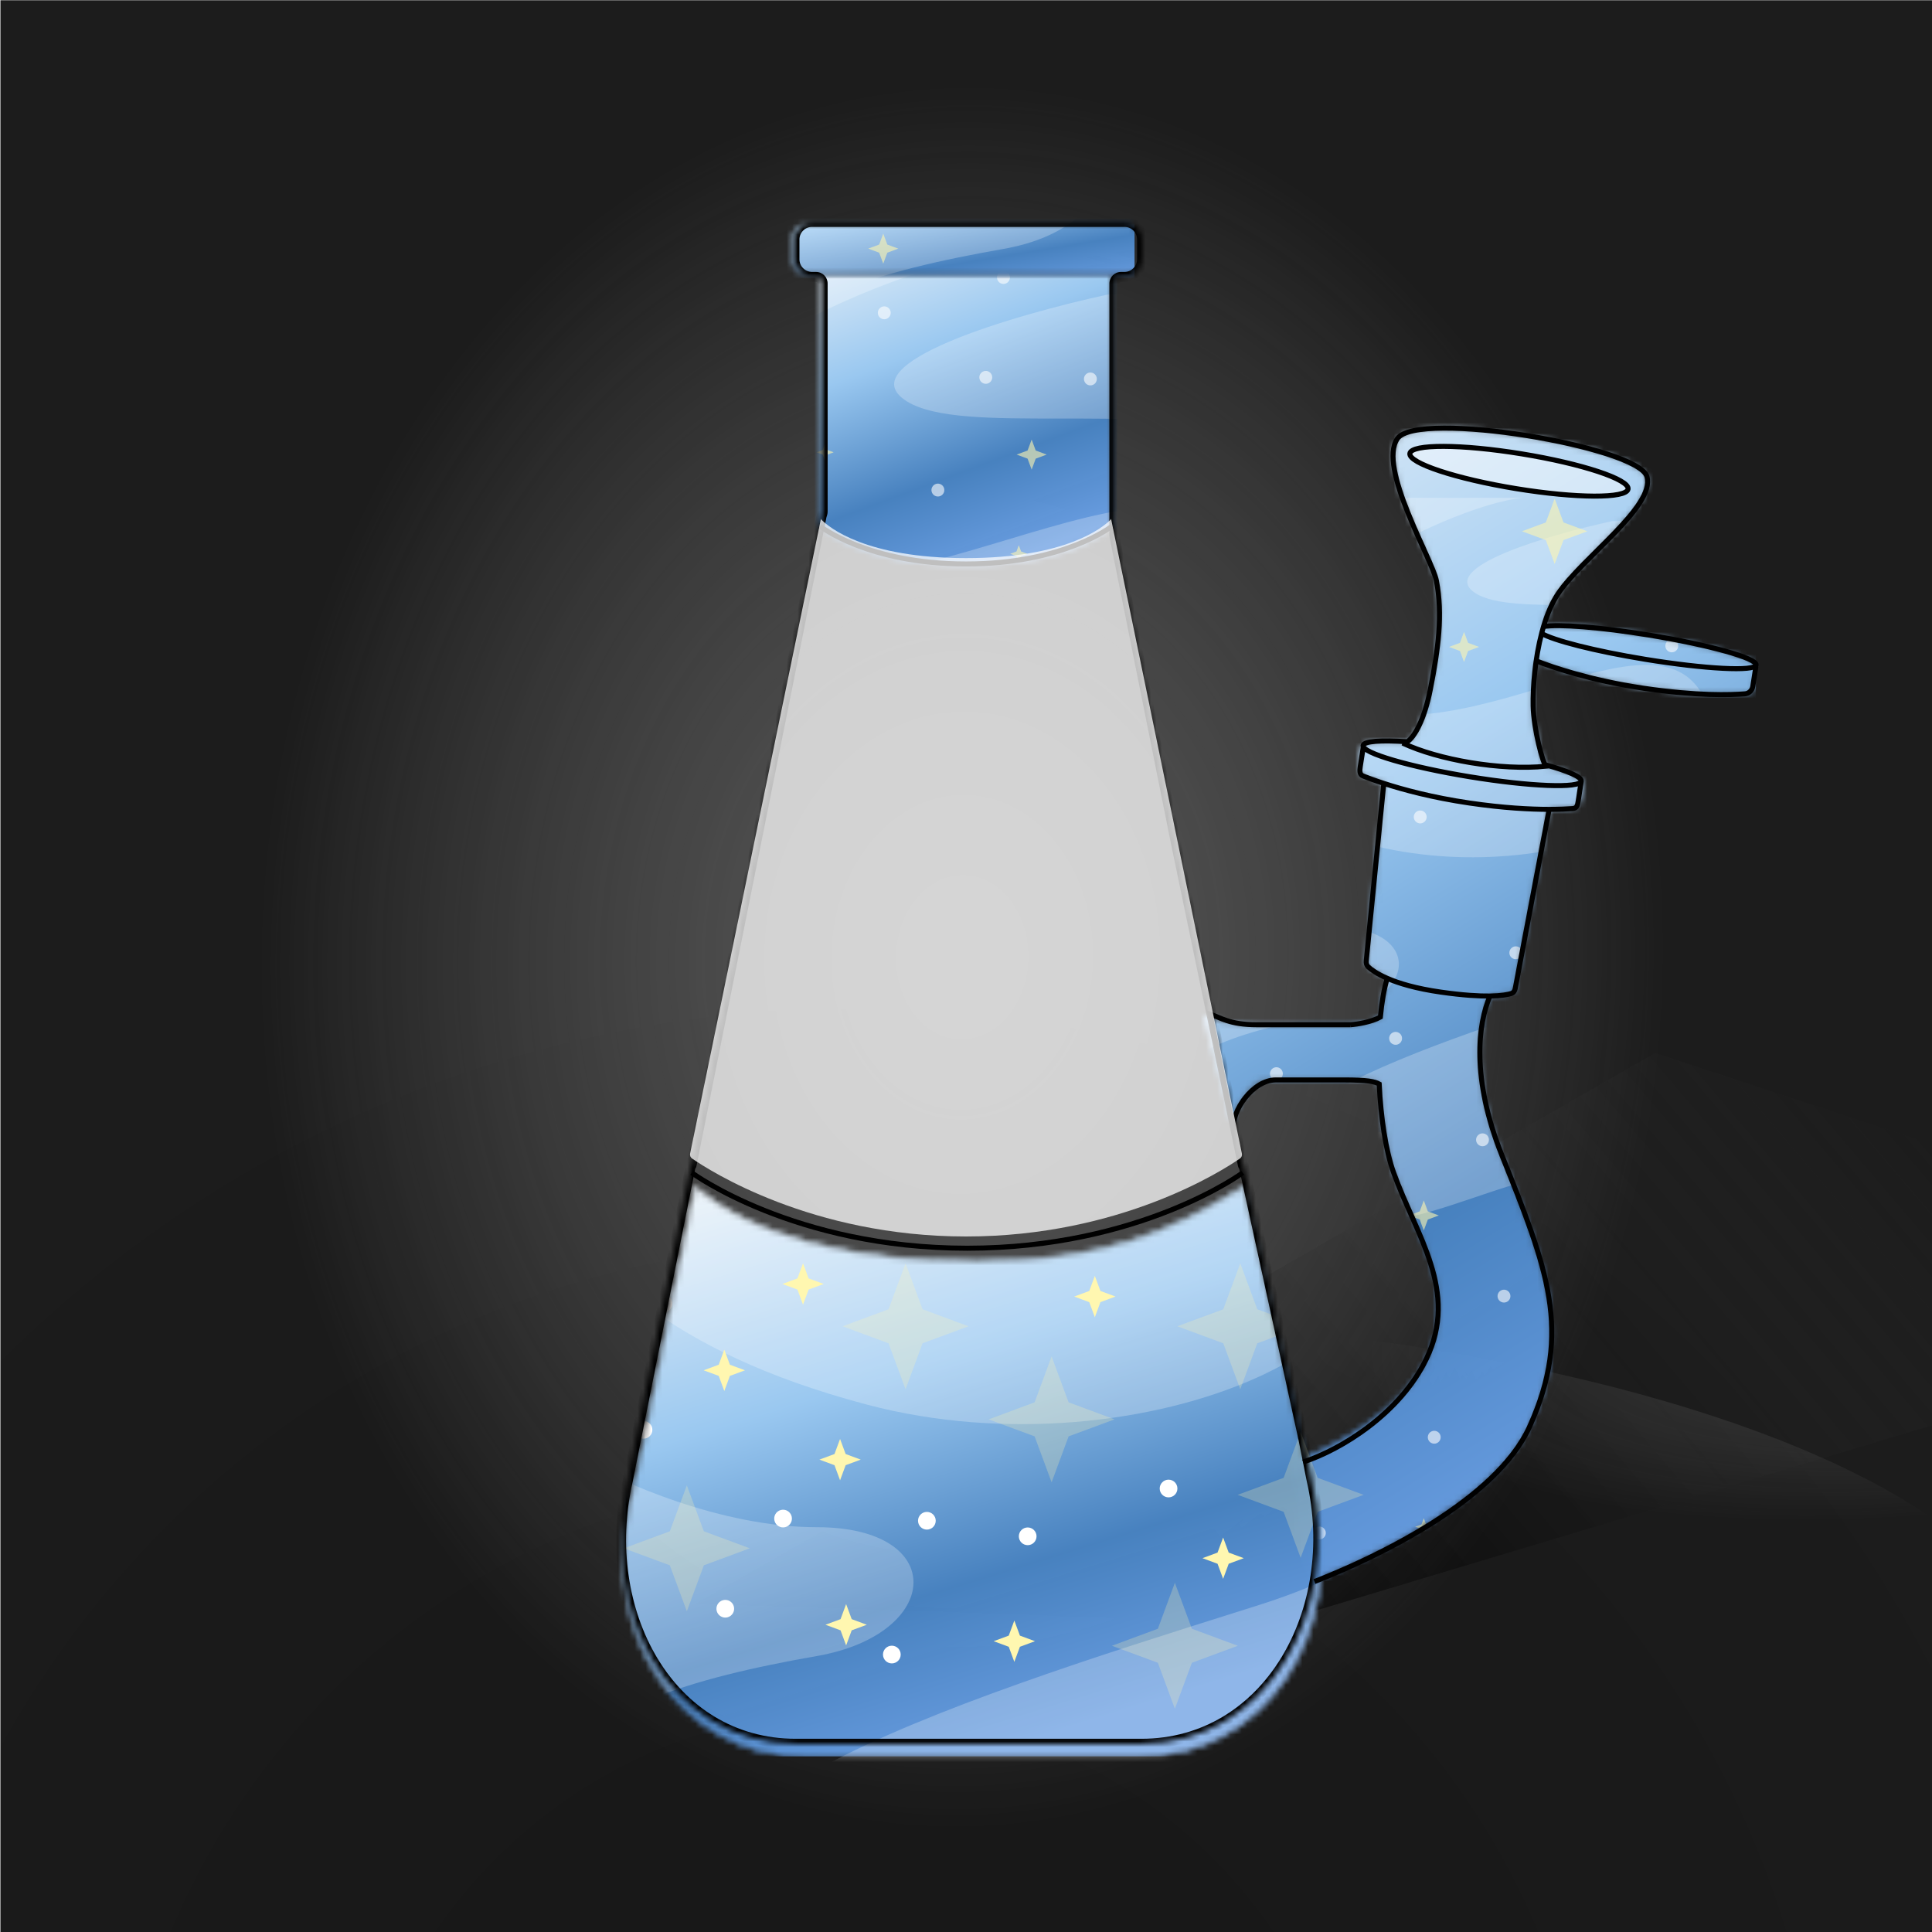 
        <svg width="350" height="350" viewBox="0 0 350 350" fill="none" xmlns="http://www.w3.org/2000/svg">
        
  <g clip-path="url(#clip0_28_290)">
  <rect x="0.079" y="0.044" width="350" height="350" fill="black" fill-opacity="0.89"/>
  <rect x="0.079" y="0.044" width="350" height="350" fill="url(#paint0_radial_28_290)" fill-opacity="0.2"/>
  <path d="M125.979 290.538L299.832 190.751L430.987 233.879L230.789 294.049L125.979 290.538Z" fill="url(#paint1_linear_28_290)"/>
  <g opacity="0.45" filter="url(#filter0_f_28_290)">
  <ellipse rx="194.596" ry="66.764" transform="matrix(1 0.002 0.002 -1 176.078 304.637)" fill="url(#paint2_radial_28_290)"/>
  </g>
  <g opacity="0.7" filter="url(#filter1_f_28_290)">
  <ellipse cx="174.396" cy="137.609" rx="196.647" ry="242.448" transform="rotate(0.127 174.396 137.609)" fill="url(#paint3_radial_28_290)"/>
  </g>
  </g>
  <defs>
  <filter id="filter0_f_28_290" x="-23.075" y="233.314" width="398.306" height="142.646" filterUnits="userSpaceOnUse" color-interpolation-filters="sRGB">
  <feFlood flood-opacity="0" result="BackgroundImageFix"/>
  <feBlend mode="normal" in="SourceGraphic" in2="BackgroundImageFix" result="shape"/>
  <feGaussianBlur stdDeviation="2.279" result="effect1_foregroundBlur_28_290"/>
  </filter>
  <filter id="filter1_f_28_290" x="-26.809" y="-109.396" width="402.41" height="494.01" filterUnits="userSpaceOnUse" color-interpolation-filters="sRGB">
  <feFlood flood-opacity="0" result="BackgroundImageFix"/>
  <feBlend mode="normal" in="SourceGraphic" in2="BackgroundImageFix" result="shape"/>
  <feGaussianBlur stdDeviation="2.279" result="effect1_foregroundBlur_28_290"/>
  </filter>
  <radialGradient id="paint0_radial_28_290" cx="0" cy="0" r="1" gradientUnits="userSpaceOnUse" gradientTransform="translate(156.622 401.542) rotate(-84.441) scale(239.93 241.682)">
  <stop/>
  <stop offset="1" stop-opacity="0"/>
  </radialGradient>
  <linearGradient id="paint1_linear_28_290" x1="194.836" y1="271.638" x2="316.537" y2="167.936" gradientUnits="userSpaceOnUse">
  <stop/>
  <stop offset="1" stop-color="#333333" stop-opacity="0"/>
  </linearGradient>
  <radialGradient id="paint2_radial_28_290" cx="0" cy="0" r="1" gradientUnits="userSpaceOnUse" gradientTransform="translate(194.596 76.624) rotate(99.123) scale(43.977 125.337)">
  <stop stop-color="#737373"/>
  <stop offset="1" stop-color="#9A9A9A" stop-opacity="0"/>
  </radialGradient>
  <radialGradient id="paint3_radial_28_290" cx="0" cy="0" r="1" gradientUnits="userSpaceOnUse" gradientTransform="translate(174.396 173.413) rotate(92.559) scale(157.837 128.153)">
  <stop stop-color="#737373"/>
  <stop offset="1" stop-color="#9A9A9A" stop-opacity="0"/>
  </radialGradient>
  <clipPath id="clip0_28_290">
  <rect width="350" height="350" fill="white"/>
  </clipPath>
  </defs>
  
        
    <mask id="mask0_765_92123" style="mask-type:alpha" maskUnits="userSpaceOnUse" x="217" y="77" width="102" height="210">
      <path d="M286.125 141.452L286.15 141.712L286.409 141.752L286.539 141.772L286.026 145.077C285.935 145.663 285.477 146.101 284.905 146.144C283.985 146.214 282.554 146.287 280.644 146.286L280.365 146.286L280.313 146.56L274.161 179.037C274.1 179.359 273.93 179.577 273.696 179.653C273.133 179.834 272.005 180.071 269.928 180.102L269.712 180.105L269.625 180.303C267.405 185.339 266.167 195.414 271.758 209.39C279.968 229.915 284.554 242.082 276.78 258.339C273.717 264.742 266.667 270.662 258.909 275.545C251.339 280.31 243.148 284.055 237.476 286.273L234.166 265.095C237.67 263.922 242.531 261.732 247.125 258.638C251.836 255.466 256.296 251.323 258.702 246.326C263.364 236.644 259.679 228.342 255.922 219.877L255.901 219.829C254.807 217.365 253.708 214.887 252.791 212.341C251.364 208.377 250.487 202.434 250.189 196.359L250.18 196.171L250.016 196.08C249.158 195.605 248.078 195.303 246.738 195.303H229.27V195.303L229.261 195.303C228.619 195.321 227.883 195.742 227.183 196.33C226.467 196.931 225.729 197.757 225.075 198.686C224.42 199.616 223.843 200.66 223.454 201.701C223.328 202.04 223.221 202.381 223.138 202.719L218.352 184.344C219.025 184.634 220.002 184.961 221.209 185.244C222.943 185.652 225.175 185.977 227.706 185.977H244.653H244.664L244.675 185.976C245.923 185.892 248.452 185.5 250.225 184.55L250.384 184.465L250.401 184.285C250.659 181.568 251.069 179.169 251.628 177.329L251.715 177.042L251.44 176.922C249.577 176.112 248.573 175.351 248.094 174.911C247.898 174.731 247.809 174.45 247.841 174.13L251.022 141.952L251.049 141.682L250.791 141.599C249.141 141.063 247.887 140.593 247.065 140.266C246.523 140.05 246.213 139.486 246.305 138.893L246.815 135.606L246.922 135.622L247.57 135.723L247.275 135.138C247.269 135.126 247.266 135.117 247.264 135.112C247.264 135.111 247.263 135.11 247.263 135.109C247.268 135.101 247.282 135.082 247.319 135.055C247.384 135.005 247.497 134.948 247.672 134.891C248.021 134.777 248.543 134.69 249.231 134.635C250.602 134.525 252.557 134.551 254.931 134.71L255.048 134.717L255.145 134.651C255.835 134.175 256.632 133.159 257.393 131.571C258.159 129.974 258.904 127.765 259.47 124.865C260.895 117.569 261.736 111.361 260.553 105.141C260.439 104.542 260.124 103.683 259.699 102.66C259.271 101.63 258.718 100.405 258.113 99.066L258.112 99.062C256.629 95.777 254.83 91.791 253.723 88.164C253.169 86.35 252.793 84.643 252.712 83.168C252.631 81.688 252.85 80.488 253.435 79.647C253.617 79.385 253.932 79.136 254.396 78.913C254.858 78.691 255.448 78.504 256.155 78.354C257.57 78.054 259.414 77.908 261.548 77.897C265.814 77.875 271.19 78.391 276.507 79.24C281.823 80.09 287.067 81.27 291.069 82.572C293.071 83.224 294.751 83.902 295.97 84.579C296.58 84.917 297.065 85.249 297.416 85.571C297.77 85.895 297.965 86.186 298.036 86.439C298.25 87.207 298.136 88.091 297.735 89.088C297.333 90.085 296.654 91.167 295.78 92.309C294.031 94.595 291.547 97.067 289.077 99.523L289.054 99.545C286.288 102.296 283.534 105.035 281.942 107.422C280.83 109.09 279.963 111.174 279.298 113.41L279.143 113.934L279.68 113.838C280.967 113.608 283.492 113.629 286.831 113.894C290.157 114.158 294.256 114.662 298.67 115.382C304.12 116.271 309.008 117.319 312.505 118.295C314.255 118.784 315.645 119.251 316.58 119.666C317.05 119.875 317.387 120.063 317.596 120.224C317.7 120.305 317.757 120.367 317.784 120.409C317.784 120.409 317.784 120.409 317.785 120.41L317.344 120.86L317.991 120.961L318.17 120.989L317.657 124.294C317.566 124.88 317.109 125.318 316.536 125.361C313.994 125.552 307.54 125.779 297.856 124.355C288.009 122.907 281.259 120.502 278.697 119.483C278.621 119.452 278.55 119.415 278.484 119.373L278.043 119.088L277.968 119.607C277.521 122.67 277.361 125.634 277.407 127.922C277.445 129.773 277.807 132.109 278.248 134.146C278.468 135.167 278.709 136.117 278.941 136.901C279.17 137.678 279.396 138.311 279.591 138.684L279.659 138.814L279.8 138.853C281.785 139.397 283.392 139.93 284.507 140.415C285.066 140.658 285.487 140.883 285.767 141.083C285.907 141.183 286.002 141.27 286.06 141.341C286.12 141.413 286.125 141.449 286.125 141.452ZM247.261 135.114C247.261 135.114 247.261 135.113 247.261 135.112L247.261 135.114Z" fill="#C4C4C4" stroke="black" stroke-width="0.674"/>
    </mask>
    <g mask="url(#mask0_765_92123)">
      <rect x="318.099" y="289.929" width="135.807" height="226.497" rx="0.911" transform="rotate(-180 318.099 289.929)" fill="url(#paint0_linear_765_92123)"/>
      <g opacity="0.5">
        <g style="mix-blend-mode:overlay" opacity="0.5">
          <path d="M237.346 124.824C220.005 113.077 261.592 91.598 275.832 90.186H228.879C214.717 91.726 210.663 98.782 210.406 102.117V130.212C214.383 135.6 222.475 146.24 247.738 152.918C281.22 161.77 321.601 144.574 307.775 124.824C296.999 109.429 261.208 140.988 237.346 124.824Z" fill="white"/>
        </g>
        <g style="mix-blend-mode:overlay" opacity="0.5">
          <path fill-rule="evenodd" clip-rule="evenodd" d="M291.996 94.42C280.707 96.857 259.976 102.887 267.365 107.505C270.746 109.618 277.84 109.617 286.174 109.616C300.607 109.614 318.761 109.611 327.788 120.59C342.398 138.36 330.867 166.388 295.46 177.549C294.966 177.705 294.47 177.861 293.971 178.019C258.664 189.143 210.07 204.454 238.501 219.114C247.289 223.645 257.057 220.338 267.157 216.918C285.367 210.753 304.66 204.221 321.245 242.59H352.034C330.097 227.966 332.136 199.493 346.261   192.559C362.398 184.637 360.492 169.185 359.13 158.139C358.705 154.695 358.333 151.68 358.577 149.455V94.42H291.996ZM321.245 181.398C316.011 189.711 296.999 194.355 288.148 195.638C280.835 204.489 298.539 200.641 301.233 198.332C303.927 196.023 309.315 201.411 310.854 208.723C312.394 216.035 325.479 214.881 324.709 208.723C323.939 202.565 323.939 195.638 332.791 188.71C341.643 181.783 327.788 171.007 321.245 181.398Z" fill="white"/>
        </g>
        <g style="mix-blend-mode:overlay" opacity="0.5">
          <path d="M241.58 167.928C257.744 167.928 256.974 181.013 241.58 183.707C226.574 186.333 211.933 190.422 211.561 198.469V199.101C211.551 198.888 211.551 198.677 211.561 198.469V159.07C217.772 162.583 230.005 167.928 241.58 167.928Z" fill="white"/>
        </g>
      </g>
      <g opacity="0.6">
        <circle cx="231.232" cy="194.507" r="1.167" fill="white"/>
        <circle cx="296.707" cy="274.818" r="1.167" transform="rotate(75 296.707 274.818)" fill="white"/>
        <circle cx="225.164" cy="155.922" r="1.167" fill="white"/>
        <circle cx="233.852" cy="177.882" r="1.167" transform="rotate(75 233.852 177.882)" fill="white"/>
        <circle cx="234.763" cy="242.611" r="1.167" transform="rotate(75 234.763 242.611)" fill="white"/>
        <circle cx="240.947" cy="226.619" r="1.167" transform="rotate(75 240.947 226.619)" fill="white"/>
        <circle cx="219.097" cy="250.984" r="1.167" fill="white"/>
        <circle cx="226.298" cy="268.31" r="1.167" fill="white"/>
        <circle cx="239.014" cy="277.713" r="1.167" transform="rotate(75 239.014 277.713)" fill="white"/>
        <circle cx="283.813" cy="219.482" r="1.167" transform="rotate(75 283.813 219.482)" fill="white"/>
        <circle cx="236.324" cy="117.463" r="1.167" fill="white"/>
        <circle cx="248.173" cy="87.385" r="1.167" fill="white"/>
        <circle cx="300.581" cy="85.107" r="1.167" fill="white"/>
        <circle cx="302.86" cy="117.008" r="1.167" fill="white"/>
        <circle cx="257.287" cy="147.997" r="1.167" fill="white"/>
        <circle cx="290.099" cy="147.997" r="1.167" fill="white"/>
        <circle cx="274.604" cy="172.607" r="1.167" fill="white"/>
        <circle cx="252.826" cy="188.106" r="1.167" transform="rotate(75 252.826 188.106)" fill="white"/>
        <circle cx="311.781" cy="283.155" r="1.167" transform="rotate(75 311.781 283.155)" fill="white"/>
        <circle cx="260.739" cy="285.89" r="1.167" transform="rotate(75 260.739 285.89)" fill="white"/>
        <circle cx="259.827" cy="260.369" r="1.167" transform="rotate(75 259.827 260.369)" fill="white"/>
        <circle cx="249.621" cy="206.199" r="1.167" transform="rotate(75 249.621 206.199)" fill="white"/>
        <circle cx="268.572" cy="206.487" r="1.167" fill="white"/>
        <circle cx="297.823" cy="263.622" r="1.167" transform="rotate(165 297.823 263.622)" fill="white"/>
        <circle cx="246.635" cy="249.117" r="1.167" fill="white"/>
        <circle cx="300.211" cy="248.486" r="1.167" transform="rotate(165 300.211 248.486)" fill="white"/>
        <circle cx="272.461" cy="234.803" r="1.167" fill="white"/>
        <circle cx="278.968" cy="268.996" r="1.167" transform="rotate(165 278.968 268.996)" fill="white"/>
        <path d="M255.6 239.72L255.18 238.585L254.045 238.165L255.18 237.744L255.6 236.609L256.021 237.744L257.156 238.165L256.021 238.585L255.6 239.72Z" fill="#FFF7B0"/>
        <path d="M220.51 144.473L220.089 143.338L218.954 142.917L220.089 142.497L220.51 141.361L220.93 142.497L222.065 142.917L220.93 143.338L220.51 144.473Z" fill="#FFF7B0"/>
        <path d="M257.934 278.15L257.514 277.014L256.379 276.594L257.514 276.174L257.934 275.038L258.355 276.174L259.49 276.594L258.355 277.014L257.934 278.15Z" fill="#FFF7B0"/>
        <path d="M222.843 182.902L222.422 181.767L221.287 181.347L222.422 180.926L222.843 179.791L223.263 180.926L224.398 181.347L223.263 181.767L222.843 182.902Z" fill="#FFF7B0"/>
        <path d="M220.51 221.332L220.089 220.196L218.954 219.776L220.089 219.355L220.51 218.22L220.93 219.355L222.065 219.776L220.93 220.196L220.51 221.332Z" fill="#FFF7B0"/>
        <path d="M257.932 222.914L257.196 220.926L255.209 220.191L257.196 219.455L257.932 217.468L258.667 219.455L260.654 220.191L258.667 220.926L257.932 222.914Z" fill="#FFF7B0"/>
        <path d="M265.223 119.919L264.487 117.932L262.5 117.196L264.487 116.461L265.223 114.474L265.958 116.461L267.945 117.196L265.958 117.932L265.223 119.919Z" fill="#FFF7B0"/>
        <path d="M281.641 102.169L280.041 97.844L275.716 96.244L280.041 94.644L281.641 90.32L283.241 94.644L287.565 96.244L283.241 97.844L281.641 102.169Z" fill="#FFF7B0"/>
      </g>
    </g>
    <g filter="url(#filter0_d_765_92123)">
      <mask id="mask1_765_92123" style="mask-type:alpha" maskUnits="userSpaceOnUse" x="112" y="212" width="128" height="104">
        <path d="M205.982 315.45H176.558H145.384C122.516 315.45 108.299 292.998 113.716 269.712L115.606 261.585L125.527 212.455C136.098 221.295 153.514 225.872 176.558 225.872C199.603 225.872 211.686 220.431 224.674 212.455L235.757 261.585L237.648 269.703C243.071 292.991 228.853 315.45 205.982 315.45Z" fill="url(#paint1_radial_765_92123)" stroke="black" stroke-width="0.456"/>
      </mask>
      <g mask="url(#mask1_765_92123)">
        <rect x="241.081" y="315.45" width="133.529" height="111.654" rx="0.911" transform="rotate(-180 241.081 315.45)" fill="url(#paint2_linear_765_92123)"/>
        <g opacity="0.5">
          <g style="mix-blend-mode:overlay" opacity="0.5">
            <path d="M141.263 210.18C115.614 192.805 177.124 161.037 198.185 158.949H128.74C107.792 161.226 101.796 171.662 101.417 176.595V218.149C107.299 226.118 119.267 241.855 156.632 251.733C206.154 264.825 265.879 239.391 245.431 210.18C229.492 187.411 176.555 234.087 141.263 210.18Z" fill="white"/>
          </g>
          <g style="mix-blend-mode:overlay" opacity="0.5">
            <path fill-rule="evenodd" clip-rule="evenodd" d="M222.093 165.211C205.395 168.816 174.733 177.734 185.662 184.565C190.663 187.69 201.155 187.688 213.481 187.686C234.829 187.683 261.678 187.679 275.03 203.918C296.64 230.2 279.584 271.656 227.216 288.163C226.486 288.393 225.751 288.625 225.013 288.857C172.792 305.311 100.92 327.957 142.971 349.639C155.968 356.341 170.415 351.45 185.355 346.392C212.288 337.272 240.823 327.611 265.354 384.362H310.892C278.446 362.732 281.461 320.619 302.353 310.363C326.22 298.646 323.401 275.792 321.386 259.454C320.758 254.361 320.208 249.902 320.568 246.61V165.211H222.093ZM265.354 293.855C257.612 306.151 229.493 313.019 216.4 314.917C205.585 328.009 231.769 322.317 235.754 318.901C239.739 315.486 247.708 323.455 249.985 334.27C252.261 345.086 271.615 343.378 270.477 334.27C269.338 325.163 269.338 314.917 282.43 304.671C295.522 294.425 275.03 278.486 265.354 293.855Z" fill="white"/>
          </g>
          <g style="mix-blend-mode:overlay" opacity="0.5">
            <path d="M147.524 273.933C171.431 273.933 170.293 293.286 147.524 297.271C125.329 301.155 103.675 307.203 103.124 319.105V320.04C103.11 319.724 103.11 319.412 103.124 319.105V260.831C112.311 266.027 130.404 273.933 147.524 273.933Z" fill="white"/>
          </g>
        </g>
        <g style="mix-blend-mode:overlay">
          <circle cx="116.122" cy="256.294" r="1.604" fill="white"/>
          <circle cx="119.723" cy="233.438" r="1.604" transform="rotate(75 119.723 233.438)" fill="white"/>
          <circle cx="141.404" cy="272.369" r="1.604" transform="rotate(75 141.404 272.369)" fill="white"/>
          <circle cx="167.457" cy="272.764" r="1.604" fill="white"/>
          <circle cx="211.24" cy="266.924" r="1.604" fill="white"/>
          <path d="M152.828 295.347L151.817 292.615L149.085 291.604L151.817 290.593L152.828 287.861L153.839 290.593L156.571 291.604L153.839 292.615L152.828 295.347Z" fill="#FFF7B0"/>
          <path d="M130.759 249.252L129.748 246.52L127.016 245.509L129.748 244.498L130.759 241.765L131.77 244.498L134.502 245.509L131.77 246.52L130.759 249.252Z" fill="#FFF7B0"/>
          <path d="M151.73 265.431L150.719 262.699L147.986 261.688L150.719 260.677L151.73 257.945L152.741 260.677L155.473 261.688L152.741 262.699L151.73 265.431Z" fill="#FFF7B0"/>
          <path opacity="0.25" d="M123.972 289.162L120.891 280.837L112.565 277.756L120.891 274.675L123.972 266.35L127.052 274.675L135.378 277.756L127.052 280.837L123.972 289.162Z" fill="#FFF7B0"/>
          <path opacity="0.25" d="M190.053 265.802L186.972 257.476L178.646 254.396L186.972 251.315L190.053 242.989L193.133 251.315L201.459 254.396L193.133 257.476L190.053 265.802Z" fill="#FFF7B0"/>
          <path opacity="0.25" d="M163.594 248.94L160.513 240.614L152.187 237.534L160.513 234.453L163.594 226.127L166.674 234.453L175 237.534L166.674 240.614L163.594 248.94Z" fill="#FFF7B0"/>
          <path opacity="0.25" d="M224.232 248.94L221.152 240.614L212.826 237.534L221.152 234.453L224.232 226.127L227.313 234.453L235.639 237.534L227.313 240.614L224.232 248.94Z" fill="#FFF7B0"/>
          <path d="M197.885 235.892L196.874 233.16L194.142 232.149L196.874 231.138L197.885 228.406L198.896 231.138L201.628 232.149L198.896 233.16L197.885 235.892Z" fill="#FFF7B0"/>
          <path d="M145.019 233.614L144.008 230.881L141.275 229.87L144.008 228.859L145.019 226.127L146.03 228.859L148.762 229.87L146.03 230.881L145.019 233.614Z" fill="#FFF7B0"/>
        </g>
      </g>
    </g>
    <path d="M183.756 301.062L182.745 298.329L180.013 297.318L182.745 296.307L183.756 293.575L184.767 296.307L187.499 297.318L184.767 298.329L183.756 301.062Z" fill="#FFF7B0"/>
    <path d="M221.581 286.022L220.57 283.29L217.838 282.279L220.57 281.268L221.581 278.536L222.592 281.268L225.324 282.279L222.592 283.29L221.581 286.022Z" fill="#FFF7B0"/>
    <path opacity="0.25" d="M235.625 282.208L232.544 273.883L224.218 270.802L232.544 267.721L235.625 259.396L238.706 267.721L247.031 270.802L238.706 273.883L235.625 282.208Z" fill="#FFF7B0"/>
    <circle cx="131.392" cy="291.438" r="1.604" transform="rotate(75 131.392 291.438)" fill="white"/>
    <circle cx="186.175" cy="278.317" r="1.604" fill="white"/>
    <circle cx="161.565" cy="299.737" r="1.604" fill="white"/>
    <path opacity="0.25" d="M212.839 309.552L209.758 301.226L201.432 298.146L209.758 295.065L212.839 286.739L215.919 295.065L224.245 298.146L215.919 301.226L212.839 309.552Z" fill="#FFF7B0"/>
    <mask id="mask2_765_92123" style="mask-type:alpha" maskUnits="userSpaceOnUse" x="148" y="49" width="54" height="54">
      <path d="M148.567 49.76H201.432V95.333C201.432 95.333 195.507 102.442 175 102.442C154.492 102.442 148.567 95.333 148.567 95.333V49.76Z" fill="url(#paint3_radial_765_92123)"/>
    </mask>
    <g mask="url(#mask2_765_92123)">
      <rect x="208.268" y="103.536" width="65.625" height="65.625" rx="0.911" transform="rotate(-180 208.268 103.536)" fill="url(#paint4_linear_765_92123)"/>
      <g opacity="0.5">
        <g style="mix-blend-mode:overlay" opacity="0.5">
          <path d="M119.883 98.318C94.234 80.944 155.744 49.175 176.805 47.088H107.36C86.412 49.365 80.417 59.801 80.037 64.734V106.287C85.919 114.257 97.887 129.994 135.252 139.872C184.774 152.964 244.499 127.53 224.051 98.318C208.112 75.549 155.175 122.226 119.883 98.318Z" fill="white"/>
        </g>
        <g style="mix-blend-mode:overlay" opacity="0.5">
          <path fill-rule="evenodd" clip-rule="evenodd" d="M200.713 53.35C184.015 56.955 153.353 65.873 164.282 72.703C169.283 75.829 179.775 75.827 192.101 75.825C213.449 75.822 240.298 75.818 253.651 92.057C275.26 118.339 258.204 159.794 205.836 176.302C205.106 176.532 204.372 176.763 203.633 176.996C151.412 193.45 79.54 216.096 121.591 237.778C134.588 244.48 149.035 239.589 163.975 234.53C190.908 225.411 219.443 215.75 243.974 272.501H289.512C257.066 250.87 260.082 208.758 280.973 198.502C304.84 186.785 302.021 163.931 300.006 147.593C299.378 142.5 298.828 138.04 299.188 134.749V53.35H200.713ZM243.974 181.994C236.232 194.289 208.113 201.158 195.02 203.055C184.205 216.148 210.39 210.455 214.374 207.04C218.359 203.625 226.328 211.594 228.605 222.409C230.882 233.224 250.235 231.517 249.097 222.409C247.958 213.301 247.958 203.055 261.05 192.809C274.143 182.563 253.651 166.625 243.974 181.994Z" fill="white"/>
        </g>
      </g>
      <g opacity="0.6">
        <circle cx="160.195" cy="56.669" r="1.167" fill="white"/>
        <circle cx="169.909" cy="88.78" r="1.167" transform="rotate(75 169.909 88.78)" fill="white"/>
        <circle cx="181.789" cy="50.268" r="1.167" transform="rotate(75 181.789 50.268)" fill="white"/>
        <circle cx="178.583" cy="68.361" r="1.167" transform="rotate(75 178.583 68.361)" fill="white"/>
        <circle cx="197.534" cy="68.649" r="1.167" fill="white"/>
        <circle cx="201.424" cy="96.965" r="1.167" fill="white"/>
        <path d="M184.563 101.882L184.143 100.747L183.007 100.326L184.143 99.906L184.563 98.771L184.984 99.906L186.119 100.326L184.984 100.747L184.563 101.882Z" fill="#FFF7B0"/>
        <path d="M149.472 83.494L149.052 82.358L147.917 81.938L149.052 81.518L149.472 80.382L149.893 81.518L151.028 81.938L149.893 82.358L149.472 83.494Z" fill="#FFF7B0"/>
        <path d="M186.894 85.075L186.159 83.088L184.172 82.353L186.159 81.617L186.894 79.63L187.63 81.617L189.617 82.353L187.63 83.088L186.894 85.075Z" fill="#FFF7B0"/>
      </g>
    </g>
    <ellipse cx="275.03" cy="85.299" rx="20.025" ry="3.19" transform="rotate(9.265 275.03 85.299)" fill="white" fill-opacity="0.45"/>
    <mask id="mask3_765_92123" style="mask-type:alpha" maskUnits="userSpaceOnUse" x="143" y="40" width="64" height="10">
      <rect x="143.555" y="40.645" width="62.891" height="9.115" rx="2.279" fill="#C4C4C4"/>
    </mask>
    <g mask="url(#mask3_765_92123)">
      <rect x="205.534" y="55.685" width="63.802" height="28.255" rx="0.911" transform="rotate(-180 205.534 55.685)" fill="url(#paint5_linear_765_92123)"/>
      <g opacity="0.5">
        <g style="mix-blend-mode:overlay" opacity="0.5">
          <path fill-rule="evenodd" clip-rule="evenodd" d="M256.312 -86.959C239.615 -83.354 208.953 -74.436 219.882 -67.605C224.883 -64.48 235.374 -64.482 247.7 -64.484C269.048 -64.487 295.898 -64.491 309.25 -48.252C330.86 -21.97 313.804 19.486 261.435 35.993C260.705 36.223 259.971 36.455 259.233 36.687C207.012 53.141 135.139 75.787 177.19 97.469C190.188 104.171 204.635 99.28 219.574 94.222C246.508 85.103 275.042 75.441 299.573 132.192H345.111C312.666 110.562 315.681 68.449 336.573 58.193C360.44 46.476 357.621 23.622 355.606 7.284C354.977 2.191 354.427 -2.268 354.788 -5.56V-86.959H256.312ZM299.573 41.686C291.832 53.981 263.712 60.849 250.62 62.747C239.805 75.839 265.989 70.147 269.974 66.731C273.958 63.316 281.927 71.285 284.204 82.1C286.481 92.916 305.835 91.208 304.696 82.1C303.558 72.993 303.558 62.747 316.65 52.501C329.742 42.255 309.25 26.317 299.573 41.686Z" fill="white"/>
        </g>
        <g style="mix-blend-mode:overlay" opacity="0.5">
          <path d="M181.744 21.763C205.651 21.763 204.513 41.116 181.744 45.101C159.549 48.985 137.894 55.033 137.344 66.935V67.87C137.33 67.554 137.33 67.243 137.344 66.935V8.661C146.53 13.857 164.623 21.763 181.744 21.763Z" fill="white"/>
        </g>
      </g>
      <g opacity="0.6">
        <path d="M160.008 47.762L159.272 45.775L157.285 45.039L159.272 44.304L160.008 42.317L160.743 44.304L162.73 45.039L160.743 45.775L160.008 47.762Z" fill="#FFF7B0"/>
      </g>
    </g>
    <path d="M243.548 195.64C239.377 195.64 235.178 195.64 231.093 195.64M243.548 195.64H231.093M243.548 195.64C247.72 195.64 249.049 195.93 249.852 196.375C250.151 202.463 251.03 208.445 252.474 212.455C256.576 223.849 264.323 233.875 258.399 246.179C253.659 256.023 243.056 262.586 236.068 264.864M231.093 195.64C227.008 195.64 223.042 201.199 223.46 204.708L219.206 183.71C221.16 184.353 222.7 185.64 227.706 185.64M227.706 185.64C232.712 185.64 241.089 185.64 244.653 185.64M227.706 185.64H244.653M244.653 185.64C245.883 185.557 248.356 185.17 250.066 184.253C250.325 181.524 250.737 179.101 251.306 177.231M318.099 120.707L317.535 124.345C317.421 125.077 316.844 125.642 316.106 125.697C313.541 125.89 307.517 126.117 297.807 124.689C287.93 123.236 280.874 120.742 278.292 119.715M238.119 286.511C249.512 282.106 271.096 271.7 277.084 258.484C284.93 241.166 280.274 229.773 272.071 209.265C266.506 195.354 267.757 185.375 269.933 180.439M246.99 135.221L246.428 138.841C246.313 139.581 246.245 140.302 246.94 140.579C247.769 140.909 249.03 141.381 250.687 141.919M286.468 141.491L285.903 145.129C285.789 145.86 285.668 146.425 284.93 146.48C284.003 146.55 282.563 146.624 280.644 146.623M269.933 180.439C272.032 180.408 273.195 180.168 273.799 179.974C274.187 179.849 274.416 179.501 274.492 179.1L280.644 146.623M269.933 180.439C267.934 180.468 265.087 180.307 261.066 179.737C256.49 179.087 253.382 178.133 251.306 177.231M251.306 177.231C249.412 176.408 248.376 175.627 247.866 175.159C247.573 174.889 247.466 174.493 247.506 174.097L250.687 141.919M280.644 146.623C277.256 146.621 272.374 146.383 266.175 145.472C259.469 144.486 254.192 143.057 250.687 141.919M254.953 134.373C254.623 134.601 254.335 134.679 254.111 134.62C260.48 137.637 271.878 139.648 280.091 138.81C279.476 138.363 277.825 131.938 277.744 127.916C277.673 124.393 278.095 119.243 279.311 114.616C279.409 114.242 279.512 113.872 279.621 113.506M254.953 134.373C256.193 133.52 258.015 130.558 259.14 124.8C260.564 117.508 261.392 111.356 260.222 105.204C259.488 101.349 249.512 84.696 253.158 79.455C256.804 74.214 296.85 80.938 298.36 86.349C299.87 91.76 286.58 101.072 282.223 107.609C281.136 109.239 280.28 111.289 279.621 113.506M254.953 134.373C250.193 134.056 247.058 134.265 246.93 135.054C246.709 136.405 255.379 138.943 266.295 140.724C277.21 142.504 286.237 142.853 286.458 141.502C286.578 140.766 284.059 139.678 279.976 138.552M279.621 113.506C282.29 113.029 289.882 113.607 298.725 115.049C309.64 116.83 318.329 119.254 318.131 120.465C317.934 121.675 308.925 121.213 298.01 119.433C288.882 117.944 281.312 116.005 279.192 114.701M294.938 88.596C294.655 90.335 285.576 90.301 274.661 88.52C263.745 86.74 255.127 83.887 255.41 82.148C255.694 80.409 264.773 80.443 275.688 82.223C286.603 84.004 295.222 86.857 294.938 88.596Z" stroke="black" stroke-width="0.911"/>
    <path d="M225.13 212.455C225.13 212.455 206.617 226.127 175.228 226.127C143.838 226.127 125.325 212.455 125.325 212.455" stroke="black" stroke-width="0.911"/>
    <path d="M201.432 95.333C201.432 95.333 192.773 102.169 175 102.169C157.226 102.169 148.567 95.333 148.567 95.333" stroke="black" stroke-width="0.911"/>
    <g filter="url(#filter1_b_765_92123)">
      <mask id="path-92-inside-1_765_92123" fill="white">
        <path fill-rule="evenodd" clip-rule="evenodd" d="M147.107 50.173C145.345 50.173 143.917 48.745 143.917 46.983V43.38C143.917 41.618 145.345 40.19 147.107 40.19H203.712C205.473 40.19 206.902 41.618 206.902 43.38V46.983C206.902 48.745 205.473 50.173 203.712 50.173H203.084C202.424 50.173 201.888 50.709 201.888 51.369V96.969C201.888 97.048 201.896 97.126 201.912 97.204L213.059 152.835L225.178 211.109C225.184 211.139 225.22 211.152 225.244 211.132V211.132C225.267 211.112 225.303 211.124 225.31 211.154L236.173 260.87L237.619 268.133C243.059 291.731 229.704 315.906 206.761 315.906H176.334H144.151C121.211 315.906 108.312 291.738 113.746 268.142L115.192 260.87L125.13 211.156C125.136 211.125 125.173 211.113 125.197 211.133V211.133C125.22 211.153 125.257 211.14 125.263 211.109L148.818 93.56C148.827 93.518 148.837 93.477 148.85 93.437C148.925 93.196 149.024 92.955 149.024 92.702V51.369C149.024 50.709 148.488 50.173 147.828 50.173H147.107Z"/>
      </mask>
      <path d="M213.06 152.835L212.166 153.014L212.167 153.021L213.06 152.835ZM236.173 260.87L237.067 260.692L237.065 260.684L237.064 260.676L236.173 260.87ZM237.619 268.133L236.725 268.311L236.728 268.324L236.731 268.338L237.619 268.133ZM113.746 268.142L114.634 268.347L114.637 268.334L114.64 268.32L113.746 268.142ZM115.192 260.87L114.298 260.692L114.298 260.693L115.192 260.87ZM148.819 93.56L147.925 93.38L147.925 93.38L148.819 93.56ZM125.263 211.109L126.157 211.289L125.263 211.109ZM201.912 97.204L201.018 97.383L201.912 97.204ZM125.13 211.156L124.237 210.977L125.13 211.156ZM148.85 93.437L147.98 93.166L148.85 93.437ZM225.31 211.154L226.2 210.96L225.31 211.154ZM225.178 211.109L226.07 210.923L225.178 211.109ZM143.005 46.983C143.005 49.248 144.842 51.085 147.107 51.085V49.262C145.849 49.262 144.828 48.242 144.828 46.983H143.005ZM143.005 43.38V46.983H144.828V43.38H143.005ZM147.107 39.278C144.842 39.278 143.005 41.115 143.005 43.38H144.828C144.828 42.121 145.849 41.101 147.107 41.101V39.278ZM203.712 39.278H147.107V41.101H203.712V39.278ZM207.813 43.38C207.813 41.115 205.977 39.278 203.712 39.278V41.101C204.97 41.101 205.99 42.121 205.99 43.38H207.813ZM207.813 46.983V43.38H205.99V46.983H207.813ZM203.712 51.085C205.977 51.085 207.813 49.248 207.813 46.983H205.99C205.99 48.242 204.97 49.262 203.712 49.262V51.085ZM203.084 51.085H203.712V49.262H203.084V51.085ZM202.8 96.969V51.369H200.977V96.969H202.8ZM213.953 152.656L202.805 97.025L201.018 97.383L212.166 153.014L213.953 152.656ZM226.07 210.923L213.952 152.649L212.167 153.021L224.285 211.294L226.07 210.923ZM237.064 260.676L226.2 210.96L224.42 211.349L235.283 261.065L237.064 260.676ZM238.513 267.955L237.067 260.692L235.279 261.048L236.725 268.311L238.513 267.955ZM206.761 316.818C218.59 316.818 227.94 310.572 233.61 301.346C239.27 292.135 241.277 279.945 238.507 267.928L236.731 268.338C239.401 279.919 237.45 291.615 232.057 300.392C226.673 309.152 217.874 314.995 206.761 314.995V316.818ZM176.334 316.818H206.761V314.995H176.334V316.818ZM144.151 316.818H176.334V314.995H144.151V316.818ZM112.858 267.938C110.092 279.946 111.983 292.132 117.528 301.343C123.083 310.571 132.321 316.818 144.151 316.818V314.995C133.042 314.995 124.36 309.157 119.089 300.403C113.808 291.63 111.966 279.934 114.634 268.347L112.858 267.938ZM114.298 260.693L112.852 267.965L114.64 268.32L116.086 261.048L114.298 260.693ZM124.237 210.977L114.298 260.692L116.086 261.049L126.024 211.335L124.237 210.977ZM147.925 93.38L124.369 210.93L126.157 211.289L149.712 93.739L147.925 93.38ZM147.98 93.166C147.958 93.236 147.94 93.308 147.925 93.38L149.712 93.739C149.714 93.728 149.717 93.719 149.72 93.709L147.98 93.166ZM148.112 51.369V92.702H149.935V51.369H148.112ZM147.107 51.085H147.828V49.262H147.107V51.085ZM149.935 51.369C149.935 50.205 148.992 49.262 147.828 49.262V51.085C147.985 51.085 148.112 51.212 148.112 51.369H149.935ZM124.61 211.83C125.164 212.296 126.014 211.998 126.157 211.289L124.369 210.93C124.499 210.281 125.277 210.009 125.784 210.435L124.61 211.83ZM200.977 96.969C200.977 97.108 200.991 97.246 201.018 97.383L202.805 97.025C202.802 97.006 202.8 96.987 202.8 96.969H200.977ZM126.024 211.335C125.894 211.984 125.116 212.256 124.61 211.83L125.784 210.435C125.23 209.969 124.379 210.267 124.237 210.977L126.024 211.335ZM149.72 93.709C149.761 93.578 149.935 93.137 149.935 92.702H148.112C148.112 92.713 148.11 92.747 148.087 92.829C148.076 92.87 148.062 92.915 148.043 92.972C148.026 93.024 148.001 93.097 147.98 93.166L149.72 93.709ZM225.831 211.829C225.329 212.251 224.559 211.989 224.42 211.349L226.2 210.96C226.048 210.26 225.206 209.973 224.657 210.434L225.831 211.829ZM224.285 211.294C224.432 212 225.279 212.293 225.831 211.829L224.657 210.434C225.162 210.01 225.936 210.278 226.07 210.923L224.285 211.294ZM203.084 49.262C201.92 49.262 200.977 50.205 200.977 51.369H202.8C202.8 51.212 202.927 51.085 203.084 51.085V49.262Z" fill="black" mask="url(#path-92-inside-1_765_92123)"/>
    </g>
    <defs>
      <filter id="filter0_d_765_92123" x="110.059" y="212.035" width="132.159" height="109.112" filterUnits="userSpaceOnUse" color-interpolation-filters="sRGB">
        <feFlood flood-opacity="0" result="BackgroundImageFix"/>
        <feColorMatrix in="SourceAlpha" type="matrix" values="0 0 0 0 0 0 0 0 0 0 0 0 0 0 0 0 0 0 127 0" result="hardAlpha"/>
        <feOffset dx="0.456" dy="2.734"/>
        <feGaussianBlur stdDeviation="1.367"/>
        <feComposite in2="hardAlpha" operator="out"/>
        <feColorMatrix type="matrix" values="0 0 0 0 0 0 0 0 0 0 0 0 0 0 0 0 0 0 0.25 0"/>
        <feBlend mode="normal" in2="BackgroundImageFix" result="effect1_dropShadow_765_92123"/>
        <feBlend mode="normal" in="SourceGraphic" in2="effect1_dropShadow_765_92123" result="shape"/>
      </filter>
      <filter id="filter1_b_765_92123" x="98.159" y="25.839" width="155.02" height="304.417" filterUnits="userSpaceOnUse" color-interpolation-filters="sRGB">
        <feFlood flood-opacity="0" result="BackgroundImageFix"/>
        <feGaussianBlur in="BackgroundImage" stdDeviation="7.175"/>
        <feComposite in2="SourceAlpha" operator="in" result="effect1_backgroundBlur_765_92123"/>
        <feBlend mode="normal" in="SourceGraphic" in2="effect1_backgroundBlur_765_92123" result="shape"/>
      </filter>
      <linearGradient id="paint0_linear_765_92123" x1="338.136" y1="314.336" x2="446.504" y2="489.702" gradientUnits="userSpaceOnUse">
        <stop offset="0.007" stop-color="#6A9EE2"/>
        <stop offset="0.283" stop-color="#4883C2" stop-opacity="0.98"/>
        <stop offset="0.636" stop-color="#9CCBF4" stop-opacity="0.98"/>
        <stop offset="1" stop-color="#E8F3FC" stop-opacity="0.98"/>
      </linearGradient>
      <radialGradient id="paint1_radial_765_92123" cx="0" cy="0" r="1" gradientUnits="userSpaceOnUse" gradientTransform="translate(231.778 201.518) rotate(136.943) scale(153.528 198.077)">
        <stop stop-color="#FF0000"/>
        <stop offset="0.53" stop-color="#FFE925"/>
        <stop offset="1" stop-color="#289B04"/>
      </radialGradient>
      <linearGradient id="paint2_linear_765_92123" x1="260.782" y1="327.482" x2="294.552" y2="436.479" gradientUnits="userSpaceOnUse">
        <stop offset="0.007" stop-color="#6A9EE2"/>
        <stop offset="0.283" stop-color="#4883C2" stop-opacity="0.98"/>
        <stop offset="0.636" stop-color="#9CCBF4" stop-opacity="0.98"/>
        <stop offset="1" stop-color="#E8F3FC" stop-opacity="0.98"/>
      </linearGradient>
      <radialGradient id="paint3_radial_765_92123" cx="0" cy="0" r="1" gradientUnits="userSpaceOnUse" gradientTransform="translate(198.491 44.436) rotate(132.639) scale(69.352 89.377)">
        <stop stop-color="#FF0000"/>
        <stop offset="0.53" stop-color="#FFE925"/>
        <stop offset="1" stop-color="#6DF244"/>
      </radialGradient>
      <linearGradient id="paint4_linear_765_92123" x1="217.95" y1="110.608" x2="240.825" y2="172.345" gradientUnits="userSpaceOnUse">
        <stop offset="0.007" stop-color="#6A9EE2"/>
        <stop offset="0.283" stop-color="#4883C2" stop-opacity="0.98"/>
        <stop offset="0.636" stop-color="#9CCBF4" stop-opacity="0.98"/>
        <stop offset="1" stop-color="#E8F3FC" stop-opacity="0.98"/>
      </linearGradient>
      <linearGradient id="paint5_linear_765_92123" x1="214.948" y1="58.729" x2="219.778" y2="88.167" gradientUnits="userSpaceOnUse">
        <stop offset="0.007" stop-color="#6A9EE2"/>
        <stop offset="0.283" stop-color="#4883C2" stop-opacity="0.98"/>
        <stop offset="0.636" stop-color="#9CCBF4" stop-opacity="0.98"/>
        <stop offset="1" stop-color="#E8F3FC" stop-opacity="0.98"/>
      </linearGradient>
    </defs>
  
        <path d="M148.717 94L125.019 208.98C124.948 209.324 125.078 209.673 125.367 209.873C128.479 212.027 147.033 224 175 224C202.967 224 221.521 212.027 224.633 209.873C224.922 209.673 225.052 209.324 224.981 208.98L201.283 94C201.249 94.067 201.205 94.129 201.15 94.184C199.818 95.524 193.18 101.106 175 101.106C156.82 101.106 150.182 95.524 148.85 94.184C148.795 94.129 148.751 94.067 148.717 94Z" fill="#FFFFFF" fill-opacity="0.75"/>;
        </svg>
      
